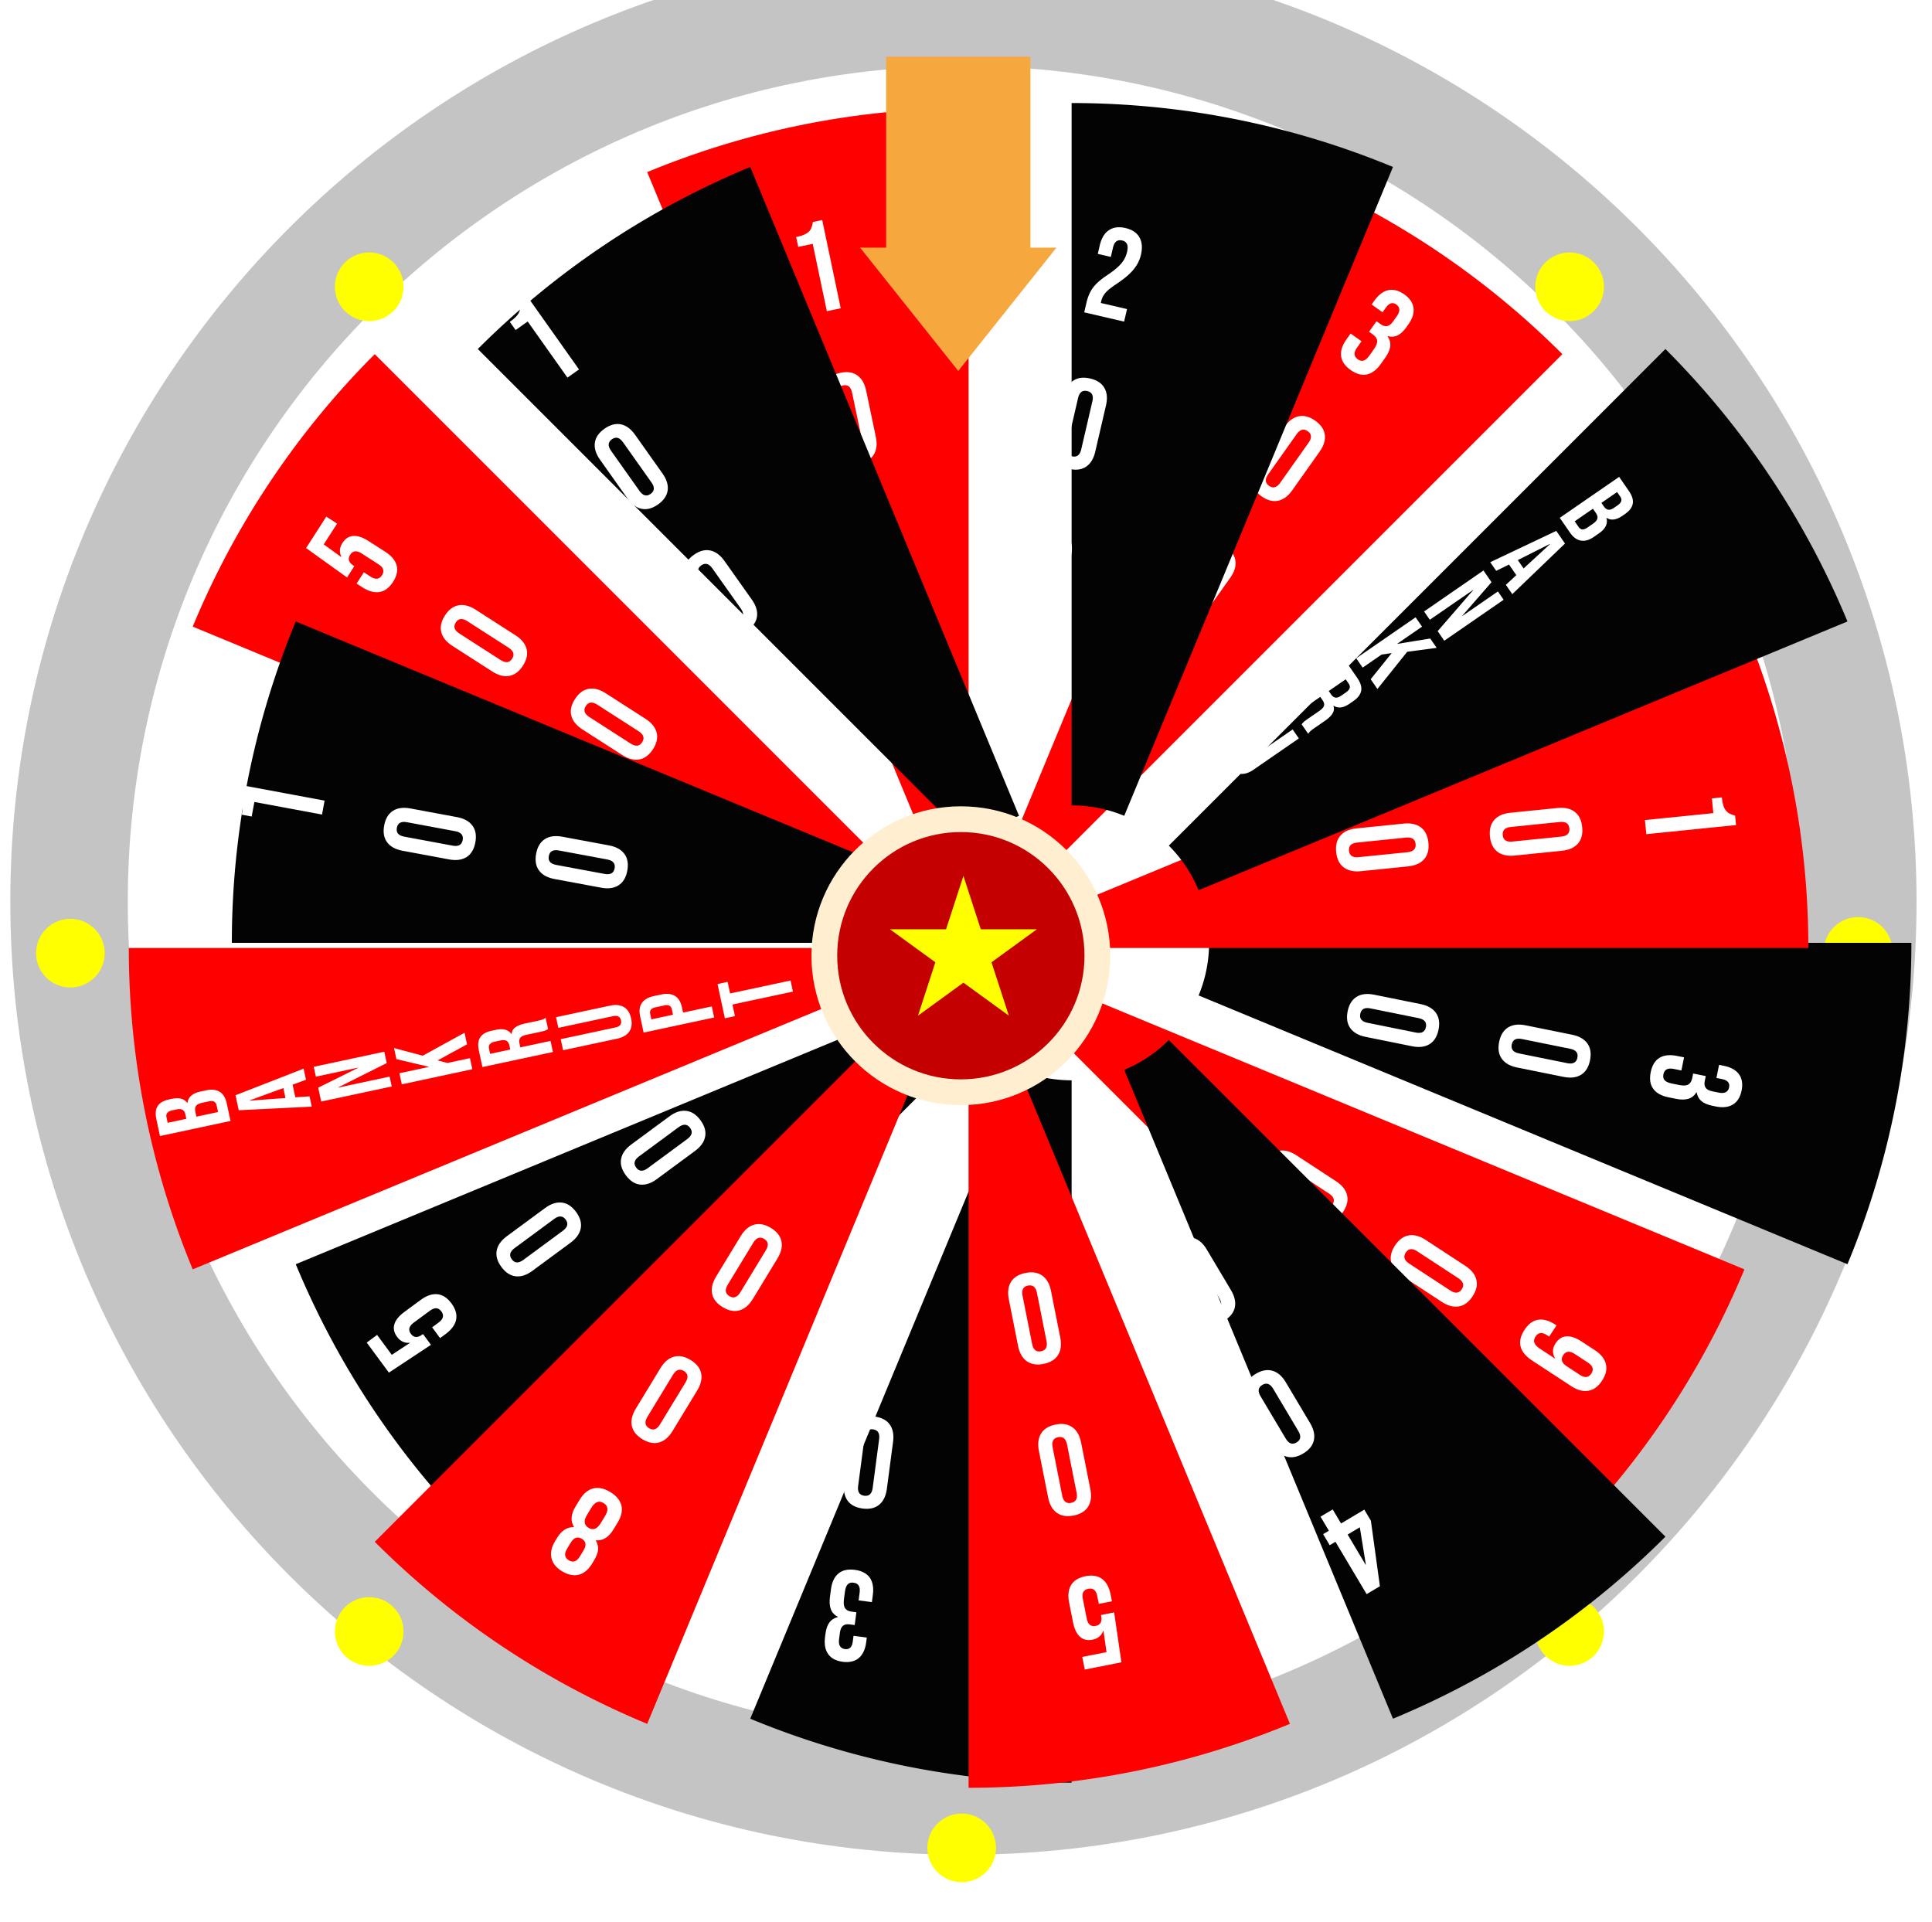 <?xml-stylesheet href="style.css" type="text/css"?>
<svg xmlns="http://www.w3.org/2000/svg" width="375" height="373" fill="none" viewBox="0 0 375 373">
  <script type="text/javascript" src="script.js">
  </script>
  <g class="fortune_wheel">
    <g class="wheel_animation">
      <g class="outer_circle">
        <g class="Ellipse 2" filter="url(#filter0_i_2_31)">
          <path fill="#C4C4C4" d="M372 185c0 102.173-82.827 185-185 185S2 287.173 2 185 84.827 0 187 0s185 82.827 185 185zm-347.197 0c0 89.579 72.618 162.197 162.197 162.197 89.579 0 162.197-72.618 162.197-162.197 0-89.58-72.618-162.197-162.197-162.197C97.42 22.803 24.803 95.42 24.803 185z"/>
        </g>
        <g class="outer_lights">
          <g class="lights">
            <g class="Ellipse 4" filter="url(#filter1_d_2_31)">
              <circle cx="13.662" cy="185" r="6.662" fill="#FF0"/>
            </g>
            <g class="Ellipse 5" filter="url(#filter2_d_2_31)">
              <circle cx="360.662" cy="184.662" r="6.662" fill="#FF0"/>
            </g>
            <g class="Ellipse 6" filter="url(#filter3_d_2_31)">
              <circle cx="71.662" cy="55.662" r="6.662" fill="#FF0"/>
            </g>
            <g class="Ellipse 7" filter="url(#filter4_d_2_31)">
              <circle cx="304.662" cy="316.662" r="6.662" fill="#FF0"/>
            </g>
            <g class="Ellipse 8" filter="url(#filter5_d_2_31)">
              <circle cx="71.662" cy="316.662" r="6.662" fill="#FF0"/>
            </g>
            <g class="Ellipse 9" filter="url(#filter6_d_2_31)">
              <circle cx="186.662" cy="358.662" r="6.662" fill="#FF0"/>
            </g>
            <g class="Ellipse 10" filter="url(#filter7_d_2_31)">
              <circle cx="304.662" cy="55.662" r="6.662" fill="#FF0"/>
            </g>
          </g>
        </g>
      </g>
      <g class="main_circle">
        <g class="slices">
          <g class="slice16">
            <g class="Ellipse 2_2" filter="url(#filter8_i_2_31)">
              <path fill="red" d="M337.592 247.377a162.992 162.992 0 01-35.334 52.881l-96.39-96.39a26.677 26.677 0 005.784-8.657l125.94 52.166z"/>
            </g>
            <path fill="#fff" d="M295.919 258.095c.73-1.115 1.6-1.761 2.611-1.936 1.025-.165 2.13.14 3.315.916l.272.178-1.424 2.175-.418-.274c-.962-.63-1.703-.547-2.224.248-.283.432-.36.839-.232 1.222.128.383.527.793 1.196 1.231l2.803 1.835.027-.042c-.586-.961-.555-1.937.094-2.927.547-.837 1.248-1.284 2.103-1.342.855-.058 1.826.269 2.914.981l2.614 1.711c1.172.767 1.882 1.66 2.131 2.68.249 1.019.004 2.094-.736 3.223-.739 1.13-1.626 1.785-2.66 1.964-1.034.18-2.136-.113-3.308-.88l-7.572-4.957c-2.538-1.661-3.04-3.663-1.506-6.006zm7.495 4.937c-.52.794-.299 1.507.663 2.137l2.594 1.697c.948.621 1.682.534 2.203-.261.52-.795.306-1.502-.642-2.123l-2.594-1.698c-.962-.63-1.704-.547-2.224.248zm-32.651-21.284c.74-1.129 1.626-1.784 2.66-1.963 1.034-.18 2.137.113 3.308.88l7.698 5.039c1.171.766 1.881 1.66 2.13 2.679.249 1.02.004 2.094-.735 3.224-.74 1.129-1.626 1.784-2.66 1.964-1.034.179-2.137-.114-3.308-.881l-7.698-5.039c-1.171-.766-1.881-1.659-2.13-2.679-.249-1.02-.004-2.094.735-3.224zm2.092 1.37c-.52.794-.299 1.507.663 2.137l7.99 5.23c.962.63 1.704.547 2.224-.248.52-.794.299-1.507-.663-2.137l-7.99-5.23c-.963-.63-1.704-.547-2.224.248zm-27.192-17.8c.739-1.13 1.626-1.784 2.66-1.964 1.034-.18 2.136.114 3.308.881l7.697 5.038c1.171.767 1.882 1.66 2.131 2.68.249 1.019.003 2.094-.736 3.223-.739 1.13-1.626 1.784-2.66 1.964-1.034.18-2.137-.114-3.308-.88l-7.698-5.039c-1.171-.767-1.881-1.66-2.13-2.679-.249-1.02-.004-2.094.736-3.224zm2.091 1.369c-.52.795-.299 1.507.663 2.137l7.991 5.231c.962.629 1.703.547 2.223-.248.521-.795.3-1.507-.663-2.137l-7.99-5.23c-.962-.63-1.703-.548-2.224.247z" class="9 0 0"/>
          </g>
          <g class="slice15">
            <g class="Ellipse 17" filter="url(#filter9_ii_2_31)">
              <path fill="#030303" d="M350 185a162.99 162.99 0 01-12.408 62.377l-125.94-52.166A26.68 26.68 0 00213.683 185H350z"/>
            </g>
            <path fill="#fff" d="M320.402 208.1c.267-1.323.838-2.254 1.712-2.791.87-.521 1.992-.643 3.364-.366l1.397.283-.516 2.548-1.519-.307c-1.127-.228-1.785.124-1.973 1.055-.092.457-.023.828.209 1.113.244.305.726.53 1.445.675l1.396.282c.784.159 1.368.132 1.751-.079.399-.209.661-.623.787-1.244l.183-.907 2.451.496-.199.98c-.109.539-.051.967.174 1.285.222.333.659.566 1.313.699l1.249.252c.589.119 1.046.084 1.374-.105.327-.189.532-.487.614-.896.175-.866-.268-1.406-1.33-1.621l-1.127-.227.515-2.549.907.183c1.372.278 2.358.826 2.958 1.644.596.835.765 1.889.508 3.164-.261 1.29-.827 2.196-1.697 2.717-.854.525-1.968.648-3.34.371l-.613-.124c-.931-.188-1.651-.495-2.16-.921-.493-.423-.795-.986-.908-1.689l-.049-.01c-.404.65-.931 1.07-1.582 1.262-.65.191-1.433.195-2.348.01l-1.519-.307c-1.373-.278-2.357-.834-2.953-1.669-.584-.815-.742-1.884-.474-3.207zm-29.42-5.871c.267-1.323.848-2.26 1.741-2.811.894-.55 2.026-.687 3.399-.409l9.017 1.823c1.373.277 2.363.843 2.973 1.697.609.855.78 1.943.513 3.267-.268 1.323-.848 2.26-1.742 2.81-.893.551-2.026.687-3.398.41l-9.018-1.823c-1.372-.277-2.363-.843-2.972-1.698-.61-.854-.781-1.943-.513-3.266zm2.45.495c-.188.932.281 1.511 1.409 1.739l9.36 1.892c1.127.228 1.785-.124 1.973-1.055.189-.931-.281-1.51-1.408-1.738l-9.361-1.893c-1.127-.227-1.785.124-1.973 1.055zm-31.855-6.439c.267-1.324.848-2.26 1.741-2.811.893-.551 2.026-.687 3.399-.41l9.017 1.823c1.372.278 2.363.844 2.973 1.698.609.854.78 1.943.513 3.266-.268 1.324-.848 2.26-1.742 2.811-.893.551-2.026.687-3.398.41l-9.018-1.823c-1.372-.278-2.363-.844-2.973-1.698-.609-.854-.78-1.943-.512-3.266zm2.45.495c-.188.931.281 1.511 1.408 1.739l9.361 1.892c1.127.228 1.785-.124 1.973-1.055.188-.931-.281-1.511-1.408-1.739L266 195.725c-1.127-.228-1.785.124-1.973 1.055z" class="3 0 0"/>
          </g>
          <g class="slice14">
            <g class="Ellipse 16" filter="url(#filter10_i_2_31)">
              <path fill="red" d="M337.592 122.623A162.99 162.99 0 01350 185H213.683c0-3.504-.69-6.974-2.031-10.211l125.94-52.166z"/>
            </g>
            <path fill="#fff" d="M332.559 157.825l-.29-2.861 1.94-.197c.079.78.209 1.395.388 1.846.182.467.436.827.763 1.078.344.25.817.453 1.419.61l.187 1.84-17.411 1.768-.277-2.736 13.281-1.348zm-43.364 4.527c-.136-1.343.141-2.409.831-3.2.69-.79 1.732-1.256 3.125-1.398l9.153-.929c1.393-.141 2.507.106 3.342.742.835.635 1.321 1.624 1.457 2.968.136 1.343-.141 2.409-.831 3.2-.691.79-1.732 1.256-3.125 1.398l-9.153.929c-1.393.141-2.507-.106-3.342-.741-.835-.636-1.321-1.625-1.457-2.969zm2.487-.252c.096.945.716 1.36 1.86 1.244l9.501-.965c1.145-.116 1.669-.647 1.573-1.592-.096-.945-.716-1.36-1.86-1.243l-9.502.964c-1.144.116-1.668.647-1.572 1.592zm-32.334 3.282c-.136-1.343.141-2.409.831-3.2.691-.79 1.732-1.256 3.125-1.398l9.153-.929c1.393-.141 2.507.106 3.342.741.835.636 1.321 1.625 1.457 2.968.137 1.344-.14 2.41-.831 3.201-.69.79-1.732 1.256-3.125 1.397l-9.153.93c-1.392.141-2.506-.106-3.341-.742-.836-.635-1.321-1.625-1.458-2.968zm2.488-.252c.095.945.716 1.36 1.86 1.243l9.501-.964c1.144-.116 1.668-.647 1.572-1.592-.096-.945-.716-1.36-1.86-1.244l-9.501.965c-1.144.116-1.668.647-1.572 1.592z" class="1 0 0"/>
          </g>
          <g class="slice13">
            <g class="Ellipse 15" filter="url(#filter11_ii_2_31)">
              <path fill="#030303" d="M302.258 69.742a162.993 162.993 0 0135.334 52.881l-125.94 52.166a26.677 26.677 0 00-5.784-8.657l96.39-96.39z"/>
            </g>
            <path fill="#fff" d="M314.274 92.557l1.886 2.733c.643.932.893 1.764.75 2.495-.133.724-.649 1.396-1.549 2.017l-.461.318c-.593.409-1.144.643-1.653.703a2.011 2.011 0 01-1.409-.316l-.033.023c.314 1.112-.177 2.114-1.472 3.008l-.987.681c-.889.614-1.732.847-2.53.701-.779-.143-1.479-.664-2.1-1.564l-1.965-2.848 11.523-7.951zm-2.953 5.756c.25.362.528.566.836.613.315.058.692-.064 1.131-.367l.642-.443c.417-.288.666-.573.747-.855.088-.272.022-.567-.197-.885l-.602-.872-3.046 2.1.489.709zm-4.959 3.907c.22.318.465.497.736.537.281.033.631-.095 1.048-.382l1.004-.693c.527-.364.824-.707.893-1.03.088-.319-.013-.688-.3-1.105l-.557-.806-3.539 2.442.715 1.037zm-4.291.823l1.692 2.453-10.228 9.827-1.25-1.81 2.061-1.908-.033.022-1.419-2.057-2.483 1.226-1.158-1.679 12.818-6.074zm-6.341 7.291l5.139-4.736-.023-.033-6.241 3.14 1.125 1.629zm-7.794.397l1.567 2.271-5.682 6.521.023.033 6.897-4.759 1.113 1.613-11.523 7.951-1.283-1.86 6.912-7.977-.022-.033-8.412 5.804-1.113-1.613 11.523-7.951zm-13.17 9.086l1.25 1.811-4.856 3.351 6.446-1.046 1.25 1.811-5.719.762-5.782 7.221-1.306-1.893 4.08-5.074-1.965.286-3.671 2.533-1.25-1.811 11.523-7.951zm-13.169 9.087l1.852 2.683c.643.933.893 1.765.75 2.496-.133.723-.649 1.395-1.549 2.016l-.708.489c-1.196.825-2.226.953-3.09.382l-.033.023c.172.53.115 1.022-.17 1.478-.277.467-.756.935-1.437 1.405l-2.024 1.397a9.45 9.45 0 00-.784.589c-.183.158-.342.35-.479.574l-1.273-1.844c.142-.195.287-.36.436-.495.15-.136.439-.351.867-.646l2.107-1.454c.526-.364.833-.705.921-1.025.095-.308-.002-.671-.289-1.088l-.432-.626-4.938 3.408-1.25-1.811 11.523-7.951zm-3.235 5.877c.25.362.529.567.837.614.315.057.692-.065 1.131-.368l.889-.613c.417-.288.666-.573.747-.856.088-.271.022-.566-.198-.884l-.568-.823-3.292 2.272.454.658zm-19.804 13.908c-.606-.878-.821-1.717-.645-2.519.186-.809.746-1.536 1.679-2.179l8.79-6.066 1.25 1.811-8.922 6.156c-.395.273-.628.547-.697.821-.062.286.009.577.213.873.205.297.448.461.73.494.289.043.631-.071 1.026-.344l8.922-6.156 1.204 1.745-8.79 6.065c-.933.644-1.811.909-2.634.797-.812-.121-1.521-.62-2.126-1.498zm-3.299-1.611l1.84 2.667c.621.9.845 1.741.673 2.524-.173.783-.726 1.497-1.658 2.14l-1.136.784c-.933.644-1.796.907-2.589.79-.794-.116-1.501-.625-2.122-1.525l-.59-.856-4.692 3.238-1.249-1.811 11.523-7.951zm-3.346 6.245c.205.296.439.459.702.488.27.04.603-.077.998-.349l1.366-.943c.396-.273.622-.542.681-.81.066-.256-.003-.532-.207-.829l-.591-.856-3.539 2.443.59.856zm-10.493 5.393l-1.306-1.893 1.646-1.136 3.862 5.597-1.646 1.136-1.307-1.893-9.876 6.815-1.25-1.811 9.877-6.815z" class="B A N K R U P T"/>
          </g>
          <g class="slice12">
            <g class="Ellipse 14" filter="url(#filter12_i_2_31)">
              <path fill="red" d="M249.377 34.408a162.982 162.982 0 0152.881 35.334l-96.39 96.39a26.677 26.677 0 00-8.657-5.784l52.166-125.94z"/>
            </g>
            <path fill="#fff" d="M262.158 71.817c-1.101-.78-1.721-1.679-1.858-2.696-.124-1.007.219-2.081 1.028-3.224l.824-1.162 2.121 1.503-.896 1.265c-.665.938-.61 1.682.166 2.231.38.27.748.357 1.102.26.377-.1.778-.45 1.202-1.047l.824-1.163c.463-.653.675-1.197.636-1.633-.029-.45-.301-.857-.818-1.223l-.755-.535 1.446-2.04.816.578c.448.319.863.439 1.245.362.395-.067.785-.373 1.171-.917l.737-1.04c.347-.49.5-.922.46-1.298-.04-.376-.23-.684-.57-.925-.721-.51-1.394-.324-2.021.56l-.665.938-2.121-1.503.535-.755c.809-1.142 1.71-1.822 2.701-2.039 1.004-.207 2.037.065 3.098.817 1.074.761 1.673 1.645 1.797 2.653.134.993-.204 2.06-1.014 3.203l-.361.51c-.55.775-1.122 1.31-1.718 1.602-.586.28-1.223.328-1.911.147l-.029.04c.43.632.601 1.285.513 1.957-.089.673-.403 1.39-.943 2.151l-.896 1.265c-.809 1.142-1.716 1.817-2.721 2.024-.982.203-2.023-.085-3.125-.866zm-17.285 24.52c-1.101-.78-1.723-1.69-1.864-2.73-.141-1.04.193-2.131 1.002-3.274l5.32-7.506c.809-1.142 1.728-1.819 2.756-2.03 1.028-.211 2.093.074 3.194.854s1.723 1.691 1.864 2.731c.142 1.04-.192 2.13-1.002 3.273l-5.319 7.506c-.81 1.143-1.728 1.82-2.756 2.03-1.028.212-2.093-.073-3.195-.854zm1.446-2.04c.775.55 1.495.355 2.16-.583l5.522-7.792c.665-.938.61-1.682-.166-2.231-.775-.55-1.495-.355-2.16.584l-5.521 7.791c-.665.939-.61 1.682.165 2.232zm-18.792 26.517c-1.101-.78-1.723-1.691-1.864-2.731-.141-1.039.193-2.13 1.002-3.273l5.32-7.506c.809-1.142 1.728-1.819 2.756-2.03 1.028-.211 2.093.074 3.194.854 1.101.781 1.723 1.691 1.864 2.731.142 1.04-.192 2.131-1.002 3.273l-5.319 7.506c-.81 1.143-1.728 1.819-2.756 2.03-1.028.211-2.093-.073-3.195-.854zm1.446-2.04c.775.55 1.495.355 2.16-.583l5.522-7.792c.665-.938.61-1.682-.166-2.231-.775-.549-1.495-.355-2.16.583l-5.521 7.792c-.665.938-.61 1.682.165 2.231z" class="3 0 0_2"/>
          </g>
          <g class="slice11">
            <g class="Ellipse 13" filter="url(#filter13_ii_2_31)">
              <path fill="#030303" d="M187 22a163 163 0 0162.377 12.408l-52.166 125.94A26.68 26.68 0 00187 158.317V22z"/>
            </g>
            <path fill="#fff" d="M210.875 58.774c.283-1.218.719-2.211 1.308-2.981.593-.787 1.516-1.59 2.767-2.412 1.235-.826 2.126-1.569 2.673-2.229a5.118 5.118 0 001.127-2.202c.17-.73.165-1.262-.015-1.595-.159-.344-.466-.57-.921-.675-.925-.215-1.518.238-1.778 1.358l-.424 1.826-2.532-.587.384-1.656c.32-1.38.906-2.357 1.758-2.929.855-.588 1.932-.732 3.231-.43 1.298.3 2.202.904 2.711 1.81.512.888.608 2.022.288 3.402-.242 1.04-.729 1.996-1.462 2.87-.717.877-1.833 1.815-3.348 2.815-.992.66-1.688 1.226-2.088 1.697a3.633 3.633 0 00-.804 1.584l-.085.366 5.09 1.181-.565 2.435-7.744-1.797.429-1.85zm-3.348 32.228c-1.315-.306-2.235-.913-2.76-1.822-.524-.908-.628-2.045-.312-3.408l2.08-8.962c.317-1.364.911-2.338 1.782-2.923s1.965-.725 3.28-.42c1.315.306 2.235.913 2.76 1.822.524.909.628 2.045.312 3.409l-2.08 8.962c-.317 1.363-.911 2.338-1.782 2.922-.872.585-1.965.725-3.28.42zm.565-2.436c.926.215 1.518-.238 1.778-1.358l2.16-9.302c.26-1.12-.073-1.788-.998-2.003-.926-.215-1.519.238-1.779 1.358l-2.159 9.303c-.26 1.12.073 1.788.998 2.002zm-7.348 31.659c-1.315-.305-2.235-.912-2.759-1.821-.525-.909-.629-2.045-.313-3.409l2.08-8.962c.317-1.364.911-2.338 1.782-2.923.872-.585 1.965-.724 3.28-.419 1.315.305 2.235.912 2.76 1.821.525.909.629 2.045.312 3.409l-2.08 8.962c-.316 1.363-.91 2.338-1.782 2.922-.871.585-1.965.725-3.28.42zm.566-2.435c.925.214 1.518-.238 1.778-1.359l2.159-9.302c.26-1.121-.073-1.788-.998-2.003-.926-.215-1.518.238-1.778 1.358l-2.159 9.303c-.26 1.12.072 1.788.998 2.003z" class="2 0 0"/>
          </g>
          <g class="slice10">
            <g class="Ellipse 12" filter="url(#filter14_i_2_31)">
              <path fill="red" d="M124.623 34.408A163 163 0 01187 22v136.317c-3.504 0-6.974.69-10.211 2.031l-52.166-125.94z"/>
            </g>
            <path fill="#fff" d="M157.751 47.329l-2.814.59-.4-1.909c.767-.16 1.365-.354 1.794-.58.446-.23.777-.52.993-.872.212-.368.364-.86.457-1.475l1.81-.38 3.591 17.128-2.692.564-2.739-13.066zm9.068 42.647c-1.322.277-2.412.114-3.27-.49-.859-.603-1.432-1.59-1.719-2.96l-1.888-9.004c-.287-1.37-.159-2.504.386-3.402.544-.897 1.476-1.484 2.798-1.761 1.321-.277 2.411-.114 3.27.49.858.602 1.431 1.59 1.719 2.96l1.887 9.004c.287 1.37.159 2.504-.385 3.401-.544.898-1.477 1.485-2.798 1.762zm-.513-2.447c.93-.195 1.277-.855 1.041-1.98l-1.96-9.348c-.236-1.125-.819-1.59-1.748-1.395-.93.194-1.277.855-1.041 1.98l1.959 9.347c.236 1.126.819 1.59 1.749 1.396zm6.668 31.809c-1.322.277-2.412.113-3.27-.49-.859-.603-1.432-1.59-1.719-2.96l-1.888-9.005c-.287-1.37-.159-2.504.386-3.401.544-.897 1.476-1.485 2.798-1.762 1.321-.277 2.411-.113 3.27.49.858.603 1.431 1.59 1.719 2.96l1.887 9.005c.287 1.37.159 2.504-.385 3.401-.544.897-1.477 1.485-2.798 1.762zm-.513-2.447c.93-.195 1.276-.855 1.041-1.981l-1.96-9.347c-.236-1.125-.819-1.591-1.748-1.396-.93.195-1.277.855-1.041 1.981l1.959 9.347c.236 1.125.819 1.591 1.749 1.396z" class="1 0 0_2"/>
          </g>
          <g class="slice9">
            <g class="Ellipse 11" filter="url(#filter15_ii_2_31)">
              <path fill="#030303" d="M71.742 69.742a163.005 163.005 0 0152.881-35.334l52.166 125.94a26.677 26.677 0 00-8.657 5.784l-96.39-96.39z"/>
            </g>
            <path fill="#fff" d="M102.424 62.4l-2.346 1.661-1.127-1.591c.64-.453 1.111-.868 1.415-1.247.317-.388.505-.786.562-1.195.048-.422-.008-.934-.168-1.535l1.51-1.07 10.115 14.281-2.244 1.59-7.717-10.894zm25.303 35.506c-1.101.78-2.166 1.065-3.194.854-1.028-.212-1.947-.889-2.756-2.031l-5.317-7.508c-.81-1.142-1.143-2.233-1.002-3.273.142-1.04.764-1.95 1.865-2.73 1.102-.78 2.167-1.065 3.195-.854 1.028.212 1.946.889 2.755 2.031l5.318 7.508c.809 1.142 1.143 2.233 1.001 3.273-.141 1.04-.763 1.95-1.865 2.73zm-1.445-2.04c.776-.549.831-1.293.166-2.231l-5.52-7.793c-.665-.939-1.385-1.133-2.16-.584-.775.549-.83 1.293-.166 2.231l5.52 7.793c.665.939 1.385 1.133 2.16.584zm18.785 26.521c-1.101.781-2.166 1.065-3.194.854-1.028-.212-1.946-.889-2.756-2.031l-5.317-7.508c-.81-1.142-1.143-2.233-1.002-3.273.142-1.04.764-1.95 1.865-2.73 1.102-.781 2.167-1.065 3.195-.854 1.028.212 1.946.889 2.756 2.031l5.317 7.508c.809 1.142 1.143 2.233 1.001 3.273-.141 1.04-.763 1.95-1.865 2.73zm-1.445-2.04c.776-.549.831-1.293.166-2.231l-5.52-7.793c-.664-.939-1.384-1.133-2.16-.584-.775.549-.83 1.293-.165 2.231l5.52 7.793c.664.939 1.384 1.133 2.159.584zm18.786 26.521c-1.102.781-2.167 1.065-3.195.854-1.028-.212-1.946-.889-2.756-2.031l-5.317-7.508c-.809-1.142-1.143-2.233-1.001-3.273.141-1.04.763-1.95 1.865-2.73 1.101-.781 2.166-1.065 3.194-.854 1.028.212 1.946.889 2.756 2.031l5.317 7.508c.81 1.142 1.143 2.233 1.002 3.273-.142 1.04-.764 1.95-1.865 2.73zm-1.445-2.04c.775-.549.83-1.293.165-2.231l-5.52-7.793c-.664-.939-1.384-1.133-2.159-.584-.776.549-.831 1.293-.166 2.231l5.52 7.793c.664.939 1.384 1.133 2.16.584z" class="1 0 0 0"/>
          </g>
          <g class="slice8">
            <g class="Ellipse 10_2" filter="url(#filter16_i_2_31)">
              <path fill="red" d="M36.408 122.623a163.002 163.002 0 0135.334-52.881l96.39 96.39a26.677 26.677 0 00-5.784 8.657l-125.94-52.166z"/>
            </g>
            <path fill="#fff" d="M76.29 112.943c-.72 1.121-1.585 1.774-2.594 1.958-1.024.174-2.131-.121-3.323-.887l-1.157-.743 1.405-2.188 1.325.852c.954.612 1.687.519 2.2-.281.514-.799.294-1.505-.66-2.117l-3.302-2.122c-.967-.621-1.707-.533-2.221.267-.513.799-.286 1.509.681 2.131l.126.081-1.405 2.188-7.954-5.704 3.919-6.1 2.103 1.351-2.594 4.038 3.39 2.446.028-.042c-.436-.894-.366-1.79.21-2.687.541-.841 1.239-1.295 2.093-1.36.854-.065 1.828.253 2.922.956l3.323 2.135c1.192.766 1.921 1.65 2.188 2.653.252.995.018 2.053-.702 3.175zm25.214 16.257c-.73 1.136-1.61 1.798-2.643 1.986-1.032.189-2.138-.095-3.316-.852l-7.74-4.972c-1.178-.757-1.896-1.644-2.153-2.662-.258-1.017-.022-2.093.708-3.229.73-1.136 1.61-1.798 2.643-1.987 1.032-.188 2.138.096 3.315.852l7.741 4.973c1.178.757 1.895 1.644 2.153 2.661.258 1.017.022 2.094-.708 3.23zm-2.103-1.352c.513-.799.286-1.509-.681-2.131l-8.035-5.162c-.968-.621-1.708-.532-2.222.267-.513.799-.286 1.51.681 2.131l8.035 5.162c.968.622 1.708.533 2.222-.267zm27.343 17.567c-.729 1.136-1.61 1.798-2.643 1.986-1.032.189-2.137-.095-3.315-.852l-7.741-4.972c-1.177-.757-1.895-1.644-2.153-2.661-.258-1.018-.022-2.094.708-3.23.73-1.136 1.611-1.798 2.643-1.987 1.033-.188 2.138.096 3.316.852l7.74 4.973c1.178.757 1.896 1.644 2.153 2.661.258 1.017.022 2.094-.708 3.23zm-2.103-1.351c.513-.8.286-1.51-.681-2.132l-8.035-5.162c-.968-.621-1.708-.532-2.222.267-.513.799-.286 1.51.682 2.131l8.034 5.162c.968.622 1.708.533 2.222-.266z" class="5 0 0"/>
          </g>
          <g class="slice7">
            <g class="Ellipse 9_2" filter="url(#filter17_ii_2_31)">
              <path fill="#030303" d="M24 185c0-21.405 4.216-42.601 12.408-62.377l125.94 52.166A26.68 26.68 0 00160.317 185H24z"/>
            </g>
            <path fill="#fff" d="M49.379 155.657l-.526 2.826-1.917-.357c.143-.77.192-1.396.146-1.88-.043-.499-.185-.916-.428-1.249-.26-.337-.657-.665-1.19-.984l.338-1.819 17.205 3.2-.503 2.704-13.125-2.441zm42.887 7.851c-.247 1.327-.812 2.273-1.697 2.837-.885.564-2.016.719-3.392.463l-9.045-1.683c-1.376-.256-2.376-.807-2.998-1.651-.623-.845-.811-1.931-.564-3.258.247-1.328.813-2.273 1.698-2.838.884-.564 2.015-.718 3.391-.462l9.045 1.682c1.377.256 2.376.807 2.999 1.652.622.844.81 1.93.563 3.258zm-2.458-.458c.174-.934-.304-1.506-1.435-1.716l-9.389-1.747c-1.13-.21-1.782.152-1.956 1.086-.174.934.304 1.506 1.435 1.716l9.389 1.747c1.13.21 1.783-.152 1.956-1.086zm31.952 5.944c-.247 1.328-.812 2.273-1.697 2.838-.885.564-2.016.718-3.392.462l-9.045-1.682c-1.376-.256-2.376-.807-2.998-1.652-.623-.844-.811-1.93-.564-3.258.247-1.327.813-2.273 1.697-2.837.885-.564 2.016-.719 3.392-.462l9.045 1.682c1.376.256 2.376.807 2.999 1.651.622.845.81 1.931.563 3.258zm-2.458-.457c.174-.934-.304-1.506-1.435-1.716l-9.389-1.747c-1.13-.21-1.783.152-1.956 1.086-.174.934.304 1.506 1.435 1.716l9.389 1.747c1.131.21 1.783-.152 1.956-1.086z" class="1 0 0_3"/>
          </g>
          <g class="slice6">
            <g class="Ellipse 8_2" filter="url(#filter18_i_2_31)">
              <path fill="red" d="M36.408 247.377A162.998 162.998 0 0124 185h136.317c0 3.504.69 6.974 2.031 10.211l-125.94 52.166z"/>
            </g>
            <path fill="#fff" d="M31.05 220.5l-.694-3.246c-.237-1.108-.15-1.973.263-2.593.4-.617 1.134-1.04 2.204-1.269l.547-.117c.704-.15 1.303-.156 1.797-.016.49.127.884.404 1.18.832l.039-.008c.136-1.148.974-1.886 2.512-2.215l1.174-.251c1.056-.226 1.924-.118 2.605.322.665.431 1.111 1.181 1.34 2.25l.723 3.383-13.69 2.928zm4.934-4.184c-.092-.43-.271-.726-.537-.887-.27-.175-.665-.206-1.186-.094l-.763.163c-.495.106-.835.274-1.017.504-.186.217-.238.514-.157.892l.222 1.037 3.618-.774-.18-.841zm6.077-1.709c-.08-.378-.239-.637-.473-.778-.248-.138-.62-.154-1.115-.048l-1.193.255c-.626.134-1.032.337-1.22.609-.203.261-.251.64-.145 1.135l.205.959 4.205-.9-.264-1.232zm4.28.885l-.624-2.914 13.214-5.158.46 2.151-2.635.973.04-.008.522 2.444 2.763-.182.427 1.995-14.167.699zm8.65-4.305l-6.561 2.406.008.039 6.968-.509-.414-1.936zm7.351 2.621l-.577-2.699 7.747-3.845-.008-.039-8.195 1.752-.41-1.917 13.69-2.927.473 2.21-9.441 4.719.008.039 9.994-2.138.41 1.917-13.69 2.928zm15.647-3.346l-.46-2.152 5.769-1.234-6.355-1.504-.46-2.151 5.574 1.487 8.108-4.454.48 2.249-5.712 3.124 1.924.488 4.362-.933.46 2.152-13.69 2.928zm15.646-3.347l-.682-3.188c-.237-1.108-.15-1.972.264-2.592.4-.617 1.134-1.04 2.203-1.269l.84-.18c1.422-.304 2.422-.027 3.001.831l.04-.008c.044-.555.285-.989.723-1.3.435-.325 1.057-.574 1.865-.747l2.406-.514c.391-.084.708-.165.95-.244.229-.077.45-.192.662-.347l.469 2.191a3.258 3.258 0 01-.593.29c-.19.068-.539.156-1.048.265l-2.503.536c-.626.133-1.04.331-1.243.593-.206.248-.256.62-.15 1.116l.159.743 5.867-1.255.46 2.151-13.69 2.928zm5.24-4.188c-.092-.43-.272-.726-.538-.887-.269-.175-.664-.206-1.186-.094l-1.056.225c-.495.106-.834.274-1.017.504-.185.217-.238.515-.157.893l.21.978 3.91-.837-.166-.782zm23.623-5.257c.223 1.043.099 1.901-.37 2.574-.483.676-1.278 1.133-2.387 1.37l-10.443 2.233-.46-2.151 10.6-2.267c.469-.1.789-.264.958-.491.167-.241.213-.537.137-.889-.075-.352-.236-.597-.484-.735-.25-.151-.61-.176-1.08-.076l-10.6 2.268-.443-2.074 10.443-2.233c1.109-.237 2.021-.146 2.738.273.704.422 1.168 1.155 1.391 2.198zm2.429 2.753l-.678-3.168c-.228-1.07-.113-1.933.347-2.59.459-.657 1.243-1.105 2.351-1.342l1.349-.288c1.109-.237 2.007-.15 2.695.262.688.412 1.146 1.152 1.375 2.222l.217 1.017 5.574-1.192.46 2.151-13.69 2.928zm5.483-4.486c-.075-.352-.229-.592-.461-.72-.234-.14-.586-.161-1.056-.06l-1.623.347c-.469.1-.782.263-.939.487-.159.212-.201.493-.126.845l.218 1.017 4.205-.899-.218-1.017zm11.759-.961l.481 2.25-1.955.418-1.423-6.65 1.956-.418.481 2.249 11.735-2.51.46 2.152-11.735 2.509z" class="B A N K R U P T_2"/>
          </g>
          <g class="slice5">
            <g class="Ellipse 7_2" filter="url(#filter19_ii_2_31)">
              <path fill="#030303" d="M71.742 300.258a163.003 163.003 0 01-35.334-52.881l125.94-52.166a26.677 26.677 0 005.784 8.657l-96.39 96.39z"/>
            </g>
            <path fill="#fff" d="M87.635 252.991c.79 1.073 1.092 2.114.904 3.122-.202 1.019-.873 1.948-2.013 2.789l-1.107.816-1.543-2.093 1.268-.935c.912-.672 1.087-1.391.523-2.155-.564-.765-1.302-.811-2.214-.138l-3.16 2.329c-.925.682-1.106 1.406-.542 2.17.564.765 1.308.806 2.234.124l.12-.089 1.544 2.092-8.165 5.399-4.302-5.836 2.012-1.483 2.849 3.863 3.493-2.296-.03-.041c-.99.089-1.802-.296-2.435-1.155-.593-.804-.768-1.618-.525-2.439s.888-1.618 1.935-2.389l3.179-2.344c1.14-.841 2.227-1.207 3.26-1.099 1.018.119 1.923.715 2.715 1.788zm24.176-17.763c.801 1.087 1.106 2.146.914 3.178-.192 1.032-.851 1.963-1.978 2.794l-7.405 5.459c-1.127.831-2.211 1.185-3.254 1.064-1.042-.122-1.964-.727-2.765-1.813-.801-1.087-1.106-2.146-.914-3.178.192-1.032.851-1.963 1.978-2.794l7.405-5.459c1.127-.831 2.211-1.185 3.254-1.064 1.042.122 1.964.727 2.765 1.813zm-2.012 1.484c-.564-.765-1.309-.806-2.234-.124l-7.687 5.668c-.926.682-1.107 1.406-.543 2.17.564.765 1.309.806 2.234.124l7.687-5.668c.925-.682 1.106-1.406.543-2.17zm26.158-19.287c.802 1.087 1.106 2.146.914 3.178-.191 1.032-.851 1.963-1.977 2.794l-7.405 5.459c-1.127.831-2.212 1.186-3.254 1.064-1.043-.122-1.964-.726-2.766-1.813-.801-1.087-1.105-2.146-.914-3.178.192-1.031.852-1.963 1.978-2.793l7.405-5.46c1.127-.831 2.212-1.185 3.254-1.063 1.043.121 1.964.726 2.765 1.812zm-2.012 1.484c-.564-.765-1.308-.806-2.234-.123l-7.686 5.667c-.926.682-1.107 1.406-.543 2.17.563.765 1.308.806 2.234.124l7.686-5.668c.926-.682 1.107-1.405.543-2.17z" class="5 0 0_2"/>
          </g>
          <g class="slice4">
            <g class="Ellipse 6_2" filter="url(#filter20_i_2_31)">
              <path fill="red" d="M124.623 335.592a162.994 162.994 0 01-52.881-35.334l96.39-96.39a26.677 26.677 0 008.657 5.784l-52.166 125.94z"/>
            </g>
            <path fill="#fff" d="M118.454 289.599c1.182.718 1.903 1.586 2.163 2.602.237 1.022-.008 2.131-.736 3.327l-.805 1.325c-.45.74-.948 1.286-1.493 1.637-.554.366-1.188.526-1.902.482l-.026.043c.334.573.479 1.169.435 1.786-.066.623-.325 1.304-.775 2.045l-.376.619c-.728 1.197-1.588 1.922-2.581 2.176-1.017.26-2.102.039-3.255-.662-1.154-.701-1.842-1.559-2.064-2.572-.246-1.007-.005-2.109.722-3.306l.377-.619c.866-1.424 1.947-2.112 3.245-2.065l.026-.042c-.368-.614-.518-1.251-.448-1.911.061-.646.317-1.339.767-2.079l.805-1.325c.727-1.196 1.606-1.92 2.637-2.171 1.007-.245 2.102-.009 3.284.71zm-5.52 9.078c-.826-.502-1.542-.255-2.148.742l-.714 1.175c-.606.997-.496 1.747.33 2.249.826.502 1.542.255 2.148-.742l.714-1.175c.606-.997.496-1.746-.33-2.249zm4.221-6.942c-.882-.537-1.666-.243-2.35.882l-.87 1.431c-.684 1.125-.585 1.956.298 2.493.883.537 1.667.243 2.351-.882l.87-1.431c.684-1.125.584-1.956-.299-2.493zm16.885-27.77c1.153.701 1.837 1.566 2.051 2.593.214 1.028-.042 2.139-.77 3.336l-4.779 7.861c-.728 1.196-1.597 1.935-2.607 2.218-1.011.283-2.093.074-3.246-.628-1.154-.701-1.838-1.566-2.052-2.593-.214-1.027.043-2.139.77-3.335l4.78-7.861c.727-1.197 1.596-1.936 2.607-2.219 1.01-.283 2.092-.073 3.246.628zm-1.299 2.136c-.812-.493-1.516-.249-2.114.734l-4.961 8.16c-.598.982-.49 1.721.321 2.214.812.494 1.517.249 2.114-.734l4.962-8.16c.597-.982.49-1.72-.322-2.214zm16.885-27.77c1.153.702 1.837 1.566 2.051 2.593.214 1.028-.043 2.14-.77 3.336l-4.78 7.861c-.727 1.196-1.596 1.936-2.607 2.218-1.01.283-2.092.074-3.246-.627-1.153-.702-1.837-1.566-2.051-2.594-.214-1.027.042-2.139.77-3.335l4.779-7.861c.728-1.196 1.597-1.936 2.607-2.219 1.011-.282 2.093-.073 3.247.628zm-1.299 2.136c-.812-.493-1.517-.249-2.114.734l-4.961 8.16c-.598.983-.491 1.721.321 2.214.812.494 1.516.249 2.114-.733l4.961-8.16c.598-.983.491-1.721-.321-2.215z" class="8 0 0"/>
          </g>
          <g class="slice3">
            <g class="Ellipse 5_2" filter="url(#filter21_ii_2_31)">
              <path fill="#030303" d="M187 348a162.99 162.99 0 01-62.377-12.408l52.166-125.94A26.68 26.68 0 00187 211.683V348z"/>
            </g>
            <path fill="#fff" d="M165.925 304.7c1.338.177 2.305.683 2.901 1.518.579.833.777 1.944.593 3.332l-.186 1.412-2.578-.34.203-1.537c.151-1.14-.245-1.772-1.187-1.897-.462-.061-.828.034-1.096.284-.287.265-.479.761-.575 1.488l-.187 1.412c-.105.793-.038 1.374.199 1.741.235.384.666.618 1.294.701l.917.121-.327 2.479-.992-.131c-.545-.072-.968.015-1.27.26-.318.244-.52.697-.608 1.357l-.167 1.264c-.078.595-.012 1.05.198 1.363.211.314.523.498.936.553.876.115 1.385-.364 1.526-1.438l.151-1.14 2.578.341-.121.917c-.184 1.388-.663 2.409-1.439 3.063-.792.651-1.833.892-3.122.722-1.305-.173-2.247-.675-2.826-1.508-.582-.817-.781-1.919-.597-3.307l.082-.62c.124-.942.381-1.681.772-2.218.388-.52.929-.86 1.623-1.021l.006-.049c-.675-.359-1.131-.856-1.366-1.492-.235-.637-.292-1.417-.17-2.343l.203-1.536c.184-1.388.672-2.408 1.464-3.06.773-.637 1.829-.868 3.168-.691zm3.856-29.751c1.338.177 2.312.692 2.923 1.546.61.854.823 1.975.639 3.363l-1.205 9.121c-.183 1.388-.681 2.415-1.491 3.081-.811.666-1.886.911-3.224.734-1.339-.177-2.313-.693-2.923-1.547-.61-.854-.823-1.974-.64-3.362l1.205-9.121c.184-1.388.681-2.415 1.492-3.081.811-.666 1.886-.911 3.224-.734zm-.328 2.478c-.941-.124-1.488.384-1.638 1.524l-1.252 9.467c-.15 1.14.245 1.773 1.187 1.897.942.125 1.488-.383 1.639-1.523l1.251-9.468c.151-1.14-.245-1.772-1.187-1.897zm4.259-32.22c1.338.177 2.312.693 2.922 1.547.61.854.823 1.975.64 3.363l-1.205 9.12c-.184 1.388-.681 2.415-1.492 3.081-.811.667-1.885.911-3.224.734-1.338-.177-2.312-.692-2.922-1.546-.61-.854-.824-1.975-.64-3.363l1.205-9.12c.183-1.388.681-2.415 1.492-3.082.81-.666 1.885-.91 3.224-.734zm-.328 2.479c-.942-.125-1.488.383-1.639 1.523l-1.251 9.468c-.151 1.14.245 1.772 1.187 1.897.942.124 1.488-.383 1.638-1.524l1.252-9.467c.15-1.14-.245-1.773-1.187-1.897z" class="3 0 0_3"/>
          </g>
          <g class="slice2">
            <g class="Ellipse 4_2" filter="url(#filter22_i_2_31)">
              <path fill="red" d="M249.377 335.592A162.99 162.99 0 01187 348V211.683c3.504 0 6.974-.69 10.211-2.031l52.166 125.94z"/>
            </g>
            <path fill="#fff" d="M210.681 305.934c1.308-.259 2.378-.089 3.211.51.836.616 1.391 1.619 1.667 3.008l.268 1.349-2.551.506-.306-1.545c-.221-1.112-.797-1.575-1.729-1.39-.932.185-1.287.833-1.067 1.945l.764 3.85c.224 1.128.802 1.599 1.734 1.414.932-.184 1.286-.841 1.062-1.969l-.029-.147 2.55-.506 1.412 9.685-7.111 1.411-.487-2.452 4.708-.934-.592-4.139-.049.01c-.341.934-1.035 1.505-2.081 1.713-.981.194-1.791.007-2.431-.563-.64-.57-1.086-1.492-1.339-2.767l-.769-3.875c-.276-1.389-.145-2.528.392-3.416.541-.872 1.465-1.438 2.773-1.698zm-5.79-29.436c1.324-.262 2.412-.087 3.264.525.853.613 1.415 1.605 1.687 2.979l1.791 9.024c.273 1.373.132 2.505-.422 3.397-.553.891-1.492 1.468-2.817 1.731-1.324.263-2.412.088-3.264-.524-.852-.613-1.415-1.606-1.687-2.979l-1.791-9.024c-.272-1.373-.132-2.506.422-3.397.554-.892 1.493-1.469 2.817-1.732zm.486 2.453c-.931.185-1.285.841-1.061 1.969l1.858 9.367c.224 1.128.802 1.6 1.734 1.415.932-.185 1.286-.841 1.062-1.969l-1.859-9.368c-.224-1.128-.802-1.599-1.734-1.414zm-6.325-31.879c1.324-.263 2.412-.088 3.264.525.852.612 1.415 1.605 1.687 2.978l1.791 9.024c.272 1.374.132 2.506-.422 3.398-.554.891-1.493 1.468-2.817 1.731-1.324.263-2.412.088-3.264-.525-.853-.612-1.415-1.605-1.687-2.978l-1.791-9.024c-.273-1.374-.132-2.506.422-3.397.554-.892 1.492-1.469 2.817-1.732zm.486 2.452c-.932.185-1.286.842-1.062 1.97l1.859 9.367c.224 1.128.802 1.6 1.734 1.415.931-.185 1.285-.842 1.062-1.97l-1.859-9.367c-.224-1.128-.802-1.599-1.734-1.415z" class="5 0 0_3"/>
          </g>
          <g class="slice1">
            <g class="Ellipse 3" filter="url(#filter23_ii_2_31)">
              <path fill="#030303" d="M302.258 300.258a162.992 162.992 0 01-52.881 35.334l-52.166-125.94a26.677 26.677 0 008.657-5.784l96.39 96.39z"/>
            </g>
            <path fill="#fff" d="M260.298 295.696l4.511-2.685 1.279 2.148 1.751 12.719-2.578 1.534-6.048-10.161-1.117.665-1.279-2.148 1.117-.665-1.623-2.729 2.363-1.406 1.624 2.728zm1.278 2.149l3.491 5.864.043-.025-1.171-7.246-2.363 1.407zm-17.837-31.191c1.16-.69 2.244-.889 3.252-.597 1.008.292 1.87 1.04 2.586 2.243l4.706 7.905c.716 1.204.962 2.318.738 3.343-.224 1.025-.915 1.883-2.076 2.574-1.16.69-2.244.889-3.252.597-1.008-.292-1.87-1.04-2.586-2.243l-4.705-7.906c-.716-1.203-.962-2.317-.738-3.342.223-1.025.915-1.883 2.075-2.574zm1.279 2.148c-.816.486-.93 1.223-.342 2.212l4.884 8.206c.588.988 1.29 1.239 2.107.753.816-.485.93-1.222.342-2.211l-4.884-8.206c-.588-.988-1.291-1.239-2.107-.754zm-16.622-27.927c1.16-.691 2.244-.89 3.252-.597 1.008.292 1.87 1.039 2.586 2.242l4.705 7.906c.716 1.203.962 2.317.739 3.343-.224 1.025-.916 1.883-2.076 2.573-1.16.691-2.244.89-3.252.598-1.008-.293-1.87-1.04-2.586-2.243l-4.706-7.906c-.716-1.203-.962-2.317-.738-3.342.224-1.026.916-1.884 2.076-2.574zm1.278 2.148c-.816.486-.93 1.223-.342 2.211l4.884 8.207c.589.988 1.291 1.239 2.107.753.817-.486.931-1.223.342-2.211l-4.884-8.206c-.588-.989-1.29-1.24-2.107-.754z" class="4 0 0"/>
          </g>
        </g>
      </g>
      <g class="inner_circle">
        <circle cx="186.5" cy="185.5" r="26.5" fill="#C50000" stroke="#FFEFD0" stroke-width="5" class="Ellipse 3_2"/>
        <path fill="#FF0" d="M187 170l3.368 10.365h10.898l-8.817 6.406 3.368 10.364-8.817-6.406-8.817 6.406 3.368-10.364-8.817-6.406h10.898L187 170z" class="Star 1"/>
      </g>
    </g>
    <g class="picker">
      <g class="arrow" filter="url(#filter24_d_2_31)">
        <path fill="#F6A83E" d="M172 1h28v38.477h-28z" class="Rectangle 1"/>
        <path fill="#F6A83E" d="M186 62l19.053-23.93h-38.106L186 62z" class="Polygon 1"/>
      </g>
    </g>
  </g>
  <defs>
    <filter id="filter0_i_2_31" width="370" height="374" x="2" y="-4" class="filter0_i_2_31" color-interpolation-filters="sRGB" filterUnits="userSpaceOnUse">
      <feFlood flood-opacity="0" result="BackgroundImageFix"/>
      <feBlend in="SourceGraphic" in2="BackgroundImageFix" result="shape"/>
      <feColorMatrix in="SourceAlpha" result="hardAlpha" values="0 0 0 0 0 0 0 0 0 0 0 0 0 0 0 0 0 0 127 0"/>
      <feOffset dy="-10"/>
      <feGaussianBlur stdDeviation="2"/>
      <feComposite in2="hardAlpha" k2="-1" k3="1" operator="arithmetic"/>
      <feColorMatrix values="0 0 0 0 0 0 0 0 0 0 0 0 0 0 0 0 0 0 0.2 0"/>
      <feBlend in2="shape" result="effect1_innerShadow_2_31"/>
    </filter>
    <filter id="filter1_d_2_31" width="27.324" height="27.324" x="0" y="171.338" class="filter1_d_2_31" color-interpolation-filters="sRGB" filterUnits="userSpaceOnUse">
      <feFlood flood-opacity="0" result="BackgroundImageFix"/>
      <feColorMatrix in="SourceAlpha" result="hardAlpha" values="0 0 0 0 0 0 0 0 0 0 0 0 0 0 0 0 0 0 127 0"/>
      <feMorphology in="SourceAlpha" operator="dilate" radius="5" result="effect1_dropShadow_2_31"/>
      <feOffset/>
      <feGaussianBlur stdDeviation="1"/>
      <feComposite in2="hardAlpha" operator="out"/>
      <feColorMatrix values="0 0 0 0 1 0 0 0 0 1 0 0 0 0 0.498 0 0 0 0.4 0"/>
      <feBlend in2="BackgroundImageFix" mode="hard-light" result="effect1_dropShadow_2_31"/>
      <feBlend in="SourceGraphic" in2="effect1_dropShadow_2_31" result="shape"/>
    </filter>
    <filter id="filter2_d_2_31" width="27.324" height="27.324" x="347" y="171" class="filter2_d_2_31" color-interpolation-filters="sRGB" filterUnits="userSpaceOnUse">
      <feFlood flood-opacity="0" result="BackgroundImageFix"/>
      <feColorMatrix in="SourceAlpha" result="hardAlpha" values="0 0 0 0 0 0 0 0 0 0 0 0 0 0 0 0 0 0 127 0"/>
      <feMorphology in="SourceAlpha" operator="dilate" radius="5" result="effect1_dropShadow_2_31"/>
      <feOffset/>
      <feGaussianBlur stdDeviation="1"/>
      <feComposite in2="hardAlpha" operator="out"/>
      <feColorMatrix values="0 0 0 0 1 0 0 0 0 1 0 0 0 0 0.498 0 0 0 0.4 0"/>
      <feBlend in2="BackgroundImageFix" mode="hard-light" result="effect1_dropShadow_2_31"/>
      <feBlend in="SourceGraphic" in2="effect1_dropShadow_2_31" result="shape"/>
    </filter>
    <filter id="filter3_d_2_31" width="27.324" height="27.324" x="58" y="42" class="filter3_d_2_31" color-interpolation-filters="sRGB" filterUnits="userSpaceOnUse">
      <feFlood flood-opacity="0" result="BackgroundImageFix"/>
      <feColorMatrix in="SourceAlpha" result="hardAlpha" values="0 0 0 0 0 0 0 0 0 0 0 0 0 0 0 0 0 0 127 0"/>
      <feMorphology in="SourceAlpha" operator="dilate" radius="5" result="effect1_dropShadow_2_31"/>
      <feOffset/>
      <feGaussianBlur stdDeviation="1"/>
      <feComposite in2="hardAlpha" operator="out"/>
      <feColorMatrix values="0 0 0 0 1 0 0 0 0 1 0 0 0 0 0.498 0 0 0 0.4 0"/>
      <feBlend in2="BackgroundImageFix" mode="hard-light" result="effect1_dropShadow_2_31"/>
      <feBlend in="SourceGraphic" in2="effect1_dropShadow_2_31" result="shape"/>
    </filter>
    <filter id="filter4_d_2_31" width="27.324" height="27.324" x="291" y="303" class="filter4_d_2_31" color-interpolation-filters="sRGB" filterUnits="userSpaceOnUse">
      <feFlood flood-opacity="0" result="BackgroundImageFix"/>
      <feColorMatrix in="SourceAlpha" result="hardAlpha" values="0 0 0 0 0 0 0 0 0 0 0 0 0 0 0 0 0 0 127 0"/>
      <feMorphology in="SourceAlpha" operator="dilate" radius="5" result="effect1_dropShadow_2_31"/>
      <feOffset/>
      <feGaussianBlur stdDeviation="1"/>
      <feComposite in2="hardAlpha" operator="out"/>
      <feColorMatrix values="0 0 0 0 1 0 0 0 0 1 0 0 0 0 0.498 0 0 0 0.4 0"/>
      <feBlend in2="BackgroundImageFix" mode="hard-light" result="effect1_dropShadow_2_31"/>
      <feBlend in="SourceGraphic" in2="effect1_dropShadow_2_31" result="shape"/>
    </filter>
    <filter id="filter5_d_2_31" width="27.324" height="27.324" x="58" y="303" class="filter5_d_2_31" color-interpolation-filters="sRGB" filterUnits="userSpaceOnUse">
      <feFlood flood-opacity="0" result="BackgroundImageFix"/>
      <feColorMatrix in="SourceAlpha" result="hardAlpha" values="0 0 0 0 0 0 0 0 0 0 0 0 0 0 0 0 0 0 127 0"/>
      <feMorphology in="SourceAlpha" operator="dilate" radius="5" result="effect1_dropShadow_2_31"/>
      <feOffset/>
      <feGaussianBlur stdDeviation="1"/>
      <feComposite in2="hardAlpha" operator="out"/>
      <feColorMatrix values="0 0 0 0 1 0 0 0 0 1 0 0 0 0 0.498 0 0 0 0.4 0"/>
      <feBlend in2="BackgroundImageFix" mode="hard-light" result="effect1_dropShadow_2_31"/>
      <feBlend in="SourceGraphic" in2="effect1_dropShadow_2_31" result="shape"/>
    </filter>
    <filter id="filter6_d_2_31" width="27.324" height="27.324" x="173" y="345" class="filter6_d_2_31" color-interpolation-filters="sRGB" filterUnits="userSpaceOnUse">
      <feFlood flood-opacity="0" result="BackgroundImageFix"/>
      <feColorMatrix in="SourceAlpha" result="hardAlpha" values="0 0 0 0 0 0 0 0 0 0 0 0 0 0 0 0 0 0 127 0"/>
      <feMorphology in="SourceAlpha" operator="dilate" radius="5" result="effect1_dropShadow_2_31"/>
      <feOffset/>
      <feGaussianBlur stdDeviation="1"/>
      <feComposite in2="hardAlpha" operator="out"/>
      <feColorMatrix values="0 0 0 0 1 0 0 0 0 1 0 0 0 0 0.498 0 0 0 0.4 0"/>
      <feBlend in2="BackgroundImageFix" mode="hard-light" result="effect1_dropShadow_2_31"/>
      <feBlend in="SourceGraphic" in2="effect1_dropShadow_2_31" result="shape"/>
    </filter>
    <filter id="filter7_d_2_31" width="27.324" height="27.324" x="291" y="42" class="filter7_d_2_31" color-interpolation-filters="sRGB" filterUnits="userSpaceOnUse">
      <feFlood flood-opacity="0" result="BackgroundImageFix"/>
      <feColorMatrix in="SourceAlpha" result="hardAlpha" values="0 0 0 0 0 0 0 0 0 0 0 0 0 0 0 0 0 0 127 0"/>
      <feMorphology in="SourceAlpha" operator="dilate" radius="5" result="effect1_dropShadow_2_31"/>
      <feOffset/>
      <feGaussianBlur stdDeviation="1"/>
      <feComposite in2="hardAlpha" operator="out"/>
      <feColorMatrix values="0 0 0 0 1 0 0 0 0 1 0 0 0 0 0.498 0 0 0 0.4 0"/>
      <feBlend in2="BackgroundImageFix" mode="hard-light" result="effect1_dropShadow_2_31"/>
      <feBlend in="SourceGraphic" in2="effect1_dropShadow_2_31" result="shape"/>
    </filter>
    <filter id="filter8_i_2_31" width="132.724" height="106.047" x="205.868" y="194.211" class="filter8_i_2_31" color-interpolation-filters="sRGB" filterUnits="userSpaceOnUse">
      <feFlood flood-opacity="0" result="BackgroundImageFix"/>
      <feBlend in="SourceGraphic" in2="BackgroundImageFix" result="shape"/>
      <feColorMatrix in="SourceAlpha" result="hardAlpha" values="0 0 0 0 0 0 0 0 0 0 0 0 0 0 0 0 0 0 127 0"/>
      <feMorphology in="SourceAlpha" radius="10" result="effect1_innerShadow_2_31"/>
      <feOffset dx="1" dy="-1"/>
      <feGaussianBlur stdDeviation="5"/>
      <feComposite in2="hardAlpha" k2="-1" k3="1" operator="arithmetic"/>
      <feColorMatrix values="0 0 0 0 0 0 0 0 0 0 0 0 0 0 0 0 0 0 0.2 0"/>
      <feBlend in2="shape" result="effect1_innerShadow_2_31"/>
    </filter>
    <filter id="filter9_ii_2_31" width="158.348" height="63.377" x="211.652" y="184" class="filter9_ii_2_31" color-interpolation-filters="sRGB" filterUnits="userSpaceOnUse">
      <feFlood flood-opacity="0" result="BackgroundImageFix"/>
      <feBlend in="SourceGraphic" in2="BackgroundImageFix" result="shape"/>
      <feColorMatrix in="SourceAlpha" result="hardAlpha" values="0 0 0 0 0 0 0 0 0 0 0 0 0 0 0 0 0 0 127 0"/>
      <feMorphology in="SourceAlpha" radius="200" result="effect1_innerShadow_2_31"/>
      <feOffset dx="20" dy="-1"/>
      <feGaussianBlur stdDeviation="2"/>
      <feComposite in2="hardAlpha" k2="-1" k3="1" operator="arithmetic"/>
      <feColorMatrix values="0 0 0 0 1 0 0 0 0 1 0 0 0 0 1 0 0 0 0.1 0"/>
      <feBlend in2="shape" result="effect1_innerShadow_2_31"/>
      <feColorMatrix in="SourceAlpha" result="hardAlpha" values="0 0 0 0 0 0 0 0 0 0 0 0 0 0 0 0 0 0 127 0"/>
      <feMorphology in="SourceAlpha" radius="10" result="effect2_innerShadow_2_31"/>
      <feOffset dx="1" dy="-1"/>
      <feGaussianBlur stdDeviation="2"/>
      <feComposite in2="hardAlpha" k2="-1" k3="1" operator="arithmetic"/>
      <feColorMatrix values="0 0 0 0 0 0 0 0 0 0 0 0 0 0 0 0 0 0 0.2 0"/>
      <feBlend in2="effect1_innerShadow_2_31" result="effect2_innerShadow_2_31"/>
    </filter>
    <filter id="filter10_i_2_31" width="139.348" height="63.377" x="211.652" y="121.623" class="filter10_i_2_31" color-interpolation-filters="sRGB" filterUnits="userSpaceOnUse">
      <feFlood flood-opacity="0" result="BackgroundImageFix"/>
      <feBlend in="SourceGraphic" in2="BackgroundImageFix" result="shape"/>
      <feColorMatrix in="SourceAlpha" result="hardAlpha" values="0 0 0 0 0 0 0 0 0 0 0 0 0 0 0 0 0 0 127 0"/>
      <feMorphology in="SourceAlpha" radius="10" result="effect1_innerShadow_2_31"/>
      <feOffset dx="1" dy="-1"/>
      <feGaussianBlur stdDeviation="5"/>
      <feComposite in2="hardAlpha" k2="-1" k3="1" operator="arithmetic"/>
      <feColorMatrix values="0 0 0 0 0 0 0 0 0 0 0 0 0 0 0 0 0 0 0.2 0"/>
      <feBlend in2="shape" result="effect1_innerShadow_2_31"/>
    </filter>
    <filter id="filter11_ii_2_31" width="151.724" height="106.047" x="205.868" y="68.742" class="filter11_ii_2_31" color-interpolation-filters="sRGB" filterUnits="userSpaceOnUse">
      <feFlood flood-opacity="0" result="BackgroundImageFix"/>
      <feBlend in="SourceGraphic" in2="BackgroundImageFix" result="shape"/>
      <feColorMatrix in="SourceAlpha" result="hardAlpha" values="0 0 0 0 0 0 0 0 0 0 0 0 0 0 0 0 0 0 127 0"/>
      <feMorphology in="SourceAlpha" radius="200" result="effect1_innerShadow_2_31"/>
      <feOffset dx="20" dy="-1"/>
      <feGaussianBlur stdDeviation="2"/>
      <feComposite in2="hardAlpha" k2="-1" k3="1" operator="arithmetic"/>
      <feColorMatrix values="0 0 0 0 1 0 0 0 0 1 0 0 0 0 1 0 0 0 0.1 0"/>
      <feBlend in2="shape" result="effect1_innerShadow_2_31"/>
      <feColorMatrix in="SourceAlpha" result="hardAlpha" values="0 0 0 0 0 0 0 0 0 0 0 0 0 0 0 0 0 0 127 0"/>
      <feMorphology in="SourceAlpha" radius="10" result="effect2_innerShadow_2_31"/>
      <feOffset dx="1" dy="-1"/>
      <feGaussianBlur stdDeviation="2"/>
      <feComposite in2="hardAlpha" k2="-1" k3="1" operator="arithmetic"/>
      <feColorMatrix values="0 0 0 0 0 0 0 0 0 0 0 0 0 0 0 0 0 0 0.2 0"/>
      <feBlend in2="effect1_innerShadow_2_31" result="effect2_innerShadow_2_31"/>
    </filter>
    <filter id="filter12_i_2_31" width="106.047" height="132.724" x="197.211" y="33.408" class="filter12_i_2_31" color-interpolation-filters="sRGB" filterUnits="userSpaceOnUse">
      <feFlood flood-opacity="0" result="BackgroundImageFix"/>
      <feBlend in="SourceGraphic" in2="BackgroundImageFix" result="shape"/>
      <feColorMatrix in="SourceAlpha" result="hardAlpha" values="0 0 0 0 0 0 0 0 0 0 0 0 0 0 0 0 0 0 127 0"/>
      <feMorphology in="SourceAlpha" radius="10" result="effect1_innerShadow_2_31"/>
      <feOffset dx="1" dy="-1"/>
      <feGaussianBlur stdDeviation="5"/>
      <feComposite in2="hardAlpha" k2="-1" k3="1" operator="arithmetic"/>
      <feColorMatrix values="0 0 0 0 0 0 0 0 0 0 0 0 0 0 0 0 0 0 0.2 0"/>
      <feBlend in2="shape" result="effect1_innerShadow_2_31"/>
    </filter>
    <filter id="filter13_ii_2_31" width="82.377" height="139.348" x="187" y="21" class="filter13_ii_2_31" color-interpolation-filters="sRGB" filterUnits="userSpaceOnUse">
      <feFlood flood-opacity="0" result="BackgroundImageFix"/>
      <feBlend in="SourceGraphic" in2="BackgroundImageFix" result="shape"/>
      <feColorMatrix in="SourceAlpha" result="hardAlpha" values="0 0 0 0 0 0 0 0 0 0 0 0 0 0 0 0 0 0 127 0"/>
      <feMorphology in="SourceAlpha" radius="200" result="effect1_innerShadow_2_31"/>
      <feOffset dx="20" dy="-1"/>
      <feGaussianBlur stdDeviation="2"/>
      <feComposite in2="hardAlpha" k2="-1" k3="1" operator="arithmetic"/>
      <feColorMatrix values="0 0 0 0 1 0 0 0 0 1 0 0 0 0 1 0 0 0 0.1 0"/>
      <feBlend in2="shape" result="effect1_innerShadow_2_31"/>
      <feColorMatrix in="SourceAlpha" result="hardAlpha" values="0 0 0 0 0 0 0 0 0 0 0 0 0 0 0 0 0 0 127 0"/>
      <feMorphology in="SourceAlpha" radius="10" result="effect2_innerShadow_2_31"/>
      <feOffset dx="1" dy="-1"/>
      <feGaussianBlur stdDeviation="2"/>
      <feComposite in2="hardAlpha" k2="-1" k3="1" operator="arithmetic"/>
      <feColorMatrix values="0 0 0 0 0 0 0 0 0 0 0 0 0 0 0 0 0 0 0.2 0"/>
      <feBlend in2="effect1_innerShadow_2_31" result="effect2_innerShadow_2_31"/>
    </filter>
    <filter id="filter14_i_2_31" width="63.377" height="139.348" x="124.623" y="21" class="filter14_i_2_31" color-interpolation-filters="sRGB" filterUnits="userSpaceOnUse">
      <feFlood flood-opacity="0" result="BackgroundImageFix"/>
      <feBlend in="SourceGraphic" in2="BackgroundImageFix" result="shape"/>
      <feColorMatrix in="SourceAlpha" result="hardAlpha" values="0 0 0 0 0 0 0 0 0 0 0 0 0 0 0 0 0 0 127 0"/>
      <feMorphology in="SourceAlpha" radius="10" result="effect1_innerShadow_2_31"/>
      <feOffset dx="1" dy="-1"/>
      <feGaussianBlur stdDeviation="5"/>
      <feComposite in2="hardAlpha" k2="-1" k3="1" operator="arithmetic"/>
      <feColorMatrix values="0 0 0 0 0 0 0 0 0 0 0 0 0 0 0 0 0 0 0.2 0"/>
      <feBlend in2="shape" result="effect1_innerShadow_2_31"/>
    </filter>
    <filter id="filter15_ii_2_31" width="125.047" height="132.724" x="71.742" y="33.408" class="filter15_ii_2_31" color-interpolation-filters="sRGB" filterUnits="userSpaceOnUse">
      <feFlood flood-opacity="0" result="BackgroundImageFix"/>
      <feBlend in="SourceGraphic" in2="BackgroundImageFix" result="shape"/>
      <feColorMatrix in="SourceAlpha" result="hardAlpha" values="0 0 0 0 0 0 0 0 0 0 0 0 0 0 0 0 0 0 127 0"/>
      <feMorphology in="SourceAlpha" radius="200" result="effect1_innerShadow_2_31"/>
      <feOffset dx="20" dy="-1"/>
      <feGaussianBlur stdDeviation="2"/>
      <feComposite in2="hardAlpha" k2="-1" k3="1" operator="arithmetic"/>
      <feColorMatrix values="0 0 0 0 1 0 0 0 0 1 0 0 0 0 1 0 0 0 0.1 0"/>
      <feBlend in2="shape" result="effect1_innerShadow_2_31"/>
      <feColorMatrix in="SourceAlpha" result="hardAlpha" values="0 0 0 0 0 0 0 0 0 0 0 0 0 0 0 0 0 0 127 0"/>
      <feMorphology in="SourceAlpha" radius="10" result="effect2_innerShadow_2_31"/>
      <feOffset dx="1" dy="-1"/>
      <feGaussianBlur stdDeviation="2"/>
      <feComposite in2="hardAlpha" k2="-1" k3="1" operator="arithmetic"/>
      <feColorMatrix values="0 0 0 0 0 0 0 0 0 0 0 0 0 0 0 0 0 0 0.2 0"/>
      <feBlend in2="effect1_innerShadow_2_31" result="effect2_innerShadow_2_31"/>
    </filter>
    <filter id="filter16_i_2_31" width="132.724" height="106.047" x="36.408" y="68.742" class="filter16_i_2_31" color-interpolation-filters="sRGB" filterUnits="userSpaceOnUse">
      <feFlood flood-opacity="0" result="BackgroundImageFix"/>
      <feBlend in="SourceGraphic" in2="BackgroundImageFix" result="shape"/>
      <feColorMatrix in="SourceAlpha" result="hardAlpha" values="0 0 0 0 0 0 0 0 0 0 0 0 0 0 0 0 0 0 127 0"/>
      <feMorphology in="SourceAlpha" radius="10" result="effect1_innerShadow_2_31"/>
      <feOffset dx="1" dy="-1"/>
      <feGaussianBlur stdDeviation="5"/>
      <feComposite in2="hardAlpha" k2="-1" k3="1" operator="arithmetic"/>
      <feColorMatrix values="0 0 0 0 0 0 0 0 0 0 0 0 0 0 0 0 0 0 0.2 0"/>
      <feBlend in2="shape" result="effect1_innerShadow_2_31"/>
    </filter>
    <filter id="filter17_ii_2_31" width="158.348" height="63.377" x="24" y="121.623" class="filter17_ii_2_31" color-interpolation-filters="sRGB" filterUnits="userSpaceOnUse">
      <feFlood flood-opacity="0" result="BackgroundImageFix"/>
      <feBlend in="SourceGraphic" in2="BackgroundImageFix" result="shape"/>
      <feColorMatrix in="SourceAlpha" result="hardAlpha" values="0 0 0 0 0 0 0 0 0 0 0 0 0 0 0 0 0 0 127 0"/>
      <feMorphology in="SourceAlpha" radius="200" result="effect1_innerShadow_2_31"/>
      <feOffset dx="20" dy="-1"/>
      <feGaussianBlur stdDeviation="2"/>
      <feComposite in2="hardAlpha" k2="-1" k3="1" operator="arithmetic"/>
      <feColorMatrix values="0 0 0 0 1 0 0 0 0 1 0 0 0 0 1 0 0 0 0.1 0"/>
      <feBlend in2="shape" result="effect1_innerShadow_2_31"/>
      <feColorMatrix in="SourceAlpha" result="hardAlpha" values="0 0 0 0 0 0 0 0 0 0 0 0 0 0 0 0 0 0 127 0"/>
      <feMorphology in="SourceAlpha" radius="10" result="effect2_innerShadow_2_31"/>
      <feOffset dx="1" dy="-1"/>
      <feGaussianBlur stdDeviation="2"/>
      <feComposite in2="hardAlpha" k2="-1" k3="1" operator="arithmetic"/>
      <feColorMatrix values="0 0 0 0 0 0 0 0 0 0 0 0 0 0 0 0 0 0 0.2 0"/>
      <feBlend in2="effect1_innerShadow_2_31" result="effect2_innerShadow_2_31"/>
    </filter>
    <filter id="filter18_i_2_31" width="139.348" height="63.377" x="24" y="184" class="filter18_i_2_31" color-interpolation-filters="sRGB" filterUnits="userSpaceOnUse">
      <feFlood flood-opacity="0" result="BackgroundImageFix"/>
      <feBlend in="SourceGraphic" in2="BackgroundImageFix" result="shape"/>
      <feColorMatrix in="SourceAlpha" result="hardAlpha" values="0 0 0 0 0 0 0 0 0 0 0 0 0 0 0 0 0 0 127 0"/>
      <feMorphology in="SourceAlpha" radius="10" result="effect1_innerShadow_2_31"/>
      <feOffset dx="1" dy="-1"/>
      <feGaussianBlur stdDeviation="5"/>
      <feComposite in2="hardAlpha" k2="-1" k3="1" operator="arithmetic"/>
      <feColorMatrix values="0 0 0 0 0 0 0 0 0 0 0 0 0 0 0 0 0 0 0.2 0"/>
      <feBlend in2="shape" result="effect1_innerShadow_2_31"/>
    </filter>
    <filter id="filter19_ii_2_31" width="151.724" height="106.047" x="36.408" y="194.211" class="filter19_ii_2_31" color-interpolation-filters="sRGB" filterUnits="userSpaceOnUse">
      <feFlood flood-opacity="0" result="BackgroundImageFix"/>
      <feBlend in="SourceGraphic" in2="BackgroundImageFix" result="shape"/>
      <feColorMatrix in="SourceAlpha" result="hardAlpha" values="0 0 0 0 0 0 0 0 0 0 0 0 0 0 0 0 0 0 127 0"/>
      <feMorphology in="SourceAlpha" radius="200" result="effect1_innerShadow_2_31"/>
      <feOffset dx="20" dy="-1"/>
      <feGaussianBlur stdDeviation="2"/>
      <feComposite in2="hardAlpha" k2="-1" k3="1" operator="arithmetic"/>
      <feColorMatrix values="0 0 0 0 1 0 0 0 0 1 0 0 0 0 1 0 0 0 0.1 0"/>
      <feBlend in2="shape" result="effect1_innerShadow_2_31"/>
      <feColorMatrix in="SourceAlpha" result="hardAlpha" values="0 0 0 0 0 0 0 0 0 0 0 0 0 0 0 0 0 0 127 0"/>
      <feMorphology in="SourceAlpha" radius="10" result="effect2_innerShadow_2_31"/>
      <feOffset dx="1" dy="-1"/>
      <feGaussianBlur stdDeviation="2"/>
      <feComposite in2="hardAlpha" k2="-1" k3="1" operator="arithmetic"/>
      <feColorMatrix values="0 0 0 0 0 0 0 0 0 0 0 0 0 0 0 0 0 0 0.2 0"/>
      <feBlend in2="effect1_innerShadow_2_31" result="effect2_innerShadow_2_31"/>
    </filter>
    <filter id="filter20_i_2_31" width="106.047" height="132.724" x="71.742" y="202.868" class="filter20_i_2_31" color-interpolation-filters="sRGB" filterUnits="userSpaceOnUse">
      <feFlood flood-opacity="0" result="BackgroundImageFix"/>
      <feBlend in="SourceGraphic" in2="BackgroundImageFix" result="shape"/>
      <feColorMatrix in="SourceAlpha" result="hardAlpha" values="0 0 0 0 0 0 0 0 0 0 0 0 0 0 0 0 0 0 127 0"/>
      <feMorphology in="SourceAlpha" radius="10" result="effect1_innerShadow_2_31"/>
      <feOffset dx="1" dy="-1"/>
      <feGaussianBlur stdDeviation="5"/>
      <feComposite in2="hardAlpha" k2="-1" k3="1" operator="arithmetic"/>
      <feColorMatrix values="0 0 0 0 0 0 0 0 0 0 0 0 0 0 0 0 0 0 0.2 0"/>
      <feBlend in2="shape" result="effect1_innerShadow_2_31"/>
    </filter>
    <filter id="filter21_ii_2_31" width="82.377" height="139.348" x="124.623" y="208.652" class="filter21_ii_2_31" color-interpolation-filters="sRGB" filterUnits="userSpaceOnUse">
      <feFlood flood-opacity="0" result="BackgroundImageFix"/>
      <feBlend in="SourceGraphic" in2="BackgroundImageFix" result="shape"/>
      <feColorMatrix in="SourceAlpha" result="hardAlpha" values="0 0 0 0 0 0 0 0 0 0 0 0 0 0 0 0 0 0 127 0"/>
      <feMorphology in="SourceAlpha" radius="200" result="effect1_innerShadow_2_31"/>
      <feOffset dx="20" dy="-1"/>
      <feGaussianBlur stdDeviation="2"/>
      <feComposite in2="hardAlpha" k2="-1" k3="1" operator="arithmetic"/>
      <feColorMatrix values="0 0 0 0 1 0 0 0 0 1 0 0 0 0 1 0 0 0 0.1 0"/>
      <feBlend in2="shape" result="effect1_innerShadow_2_31"/>
      <feColorMatrix in="SourceAlpha" result="hardAlpha" values="0 0 0 0 0 0 0 0 0 0 0 0 0 0 0 0 0 0 127 0"/>
      <feMorphology in="SourceAlpha" radius="10" result="effect2_innerShadow_2_31"/>
      <feOffset dx="1" dy="-1"/>
      <feGaussianBlur stdDeviation="2"/>
      <feComposite in2="hardAlpha" k2="-1" k3="1" operator="arithmetic"/>
      <feColorMatrix values="0 0 0 0 0 0 0 0 0 0 0 0 0 0 0 0 0 0 0.2 0"/>
      <feBlend in2="effect1_innerShadow_2_31" result="effect2_innerShadow_2_31"/>
    </filter>
    <filter id="filter22_i_2_31" width="63.377" height="139.348" x="187" y="208.652" class="filter22_i_2_31" color-interpolation-filters="sRGB" filterUnits="userSpaceOnUse">
      <feFlood flood-opacity="0" result="BackgroundImageFix"/>
      <feBlend in="SourceGraphic" in2="BackgroundImageFix" result="shape"/>
      <feColorMatrix in="SourceAlpha" result="hardAlpha" values="0 0 0 0 0 0 0 0 0 0 0 0 0 0 0 0 0 0 127 0"/>
      <feMorphology in="SourceAlpha" radius="10" result="effect1_innerShadow_2_31"/>
      <feOffset dx="1" dy="-1"/>
      <feGaussianBlur stdDeviation="5"/>
      <feComposite in2="hardAlpha" k2="-1" k3="1" operator="arithmetic"/>
      <feColorMatrix values="0 0 0 0 0 0 0 0 0 0 0 0 0 0 0 0 0 0 0.2 0"/>
      <feBlend in2="shape" result="effect1_innerShadow_2_31"/>
    </filter>
    <filter id="filter23_ii_2_31" width="125.047" height="132.724" x="197.211" y="202.868" class="filter23_ii_2_31" color-interpolation-filters="sRGB" filterUnits="userSpaceOnUse">
      <feFlood flood-opacity="0" result="BackgroundImageFix"/>
      <feBlend in="SourceGraphic" in2="BackgroundImageFix" result="shape"/>
      <feColorMatrix in="SourceAlpha" result="hardAlpha" values="0 0 0 0 0 0 0 0 0 0 0 0 0 0 0 0 0 0 127 0"/>
      <feMorphology in="SourceAlpha" radius="200" result="effect1_innerShadow_2_31"/>
      <feOffset dx="20" dy="-1"/>
      <feGaussianBlur stdDeviation="2"/>
      <feComposite in2="hardAlpha" k2="-1" k3="1" operator="arithmetic"/>
      <feColorMatrix values="0 0 0 0 1 0 0 0 0 1 0 0 0 0 1 0 0 0 0.1 0"/>
      <feBlend in2="shape" result="effect1_innerShadow_2_31"/>
      <feColorMatrix in="SourceAlpha" result="hardAlpha" values="0 0 0 0 0 0 0 0 0 0 0 0 0 0 0 0 0 0 127 0"/>
      <feMorphology in="SourceAlpha" radius="10" result="effect2_innerShadow_2_31"/>
      <feOffset dx="1" dy="-1"/>
      <feGaussianBlur stdDeviation="2"/>
      <feComposite in2="hardAlpha" k2="-1" k3="1" operator="arithmetic"/>
      <feColorMatrix values="0 0 0 0 0 0 0 0 0 0 0 0 0 0 0 0 0 0 0.2 0"/>
      <feBlend in2="effect1_innerShadow_2_31" result="effect2_innerShadow_2_31"/>
    </filter>
    <filter id="filter24_d_2_31" width="46.105" height="75" x="162.947" y="1" class="filter24_d_2_31" color-interpolation-filters="sRGB" filterUnits="userSpaceOnUse">
      <feFlood flood-opacity="0" result="BackgroundImageFix"/>
      <feColorMatrix in="SourceAlpha" result="hardAlpha" values="0 0 0 0 0 0 0 0 0 0 0 0 0 0 0 0 0 0 127 0"/>
      <feOffset dy="10"/>
      <feGaussianBlur stdDeviation="2"/>
      <feComposite in2="hardAlpha" operator="out"/>
      <feColorMatrix values="0 0 0 0 0 0 0 0 0 0 0 0 0 0 0 0 0 0 0.5 0"/>
      <feBlend in2="BackgroundImageFix" result="effect1_dropShadow_2_31"/>
      <feBlend in="SourceGraphic" in2="effect1_dropShadow_2_31" result="shape"/>
    </filter>
  </defs>
</svg>
